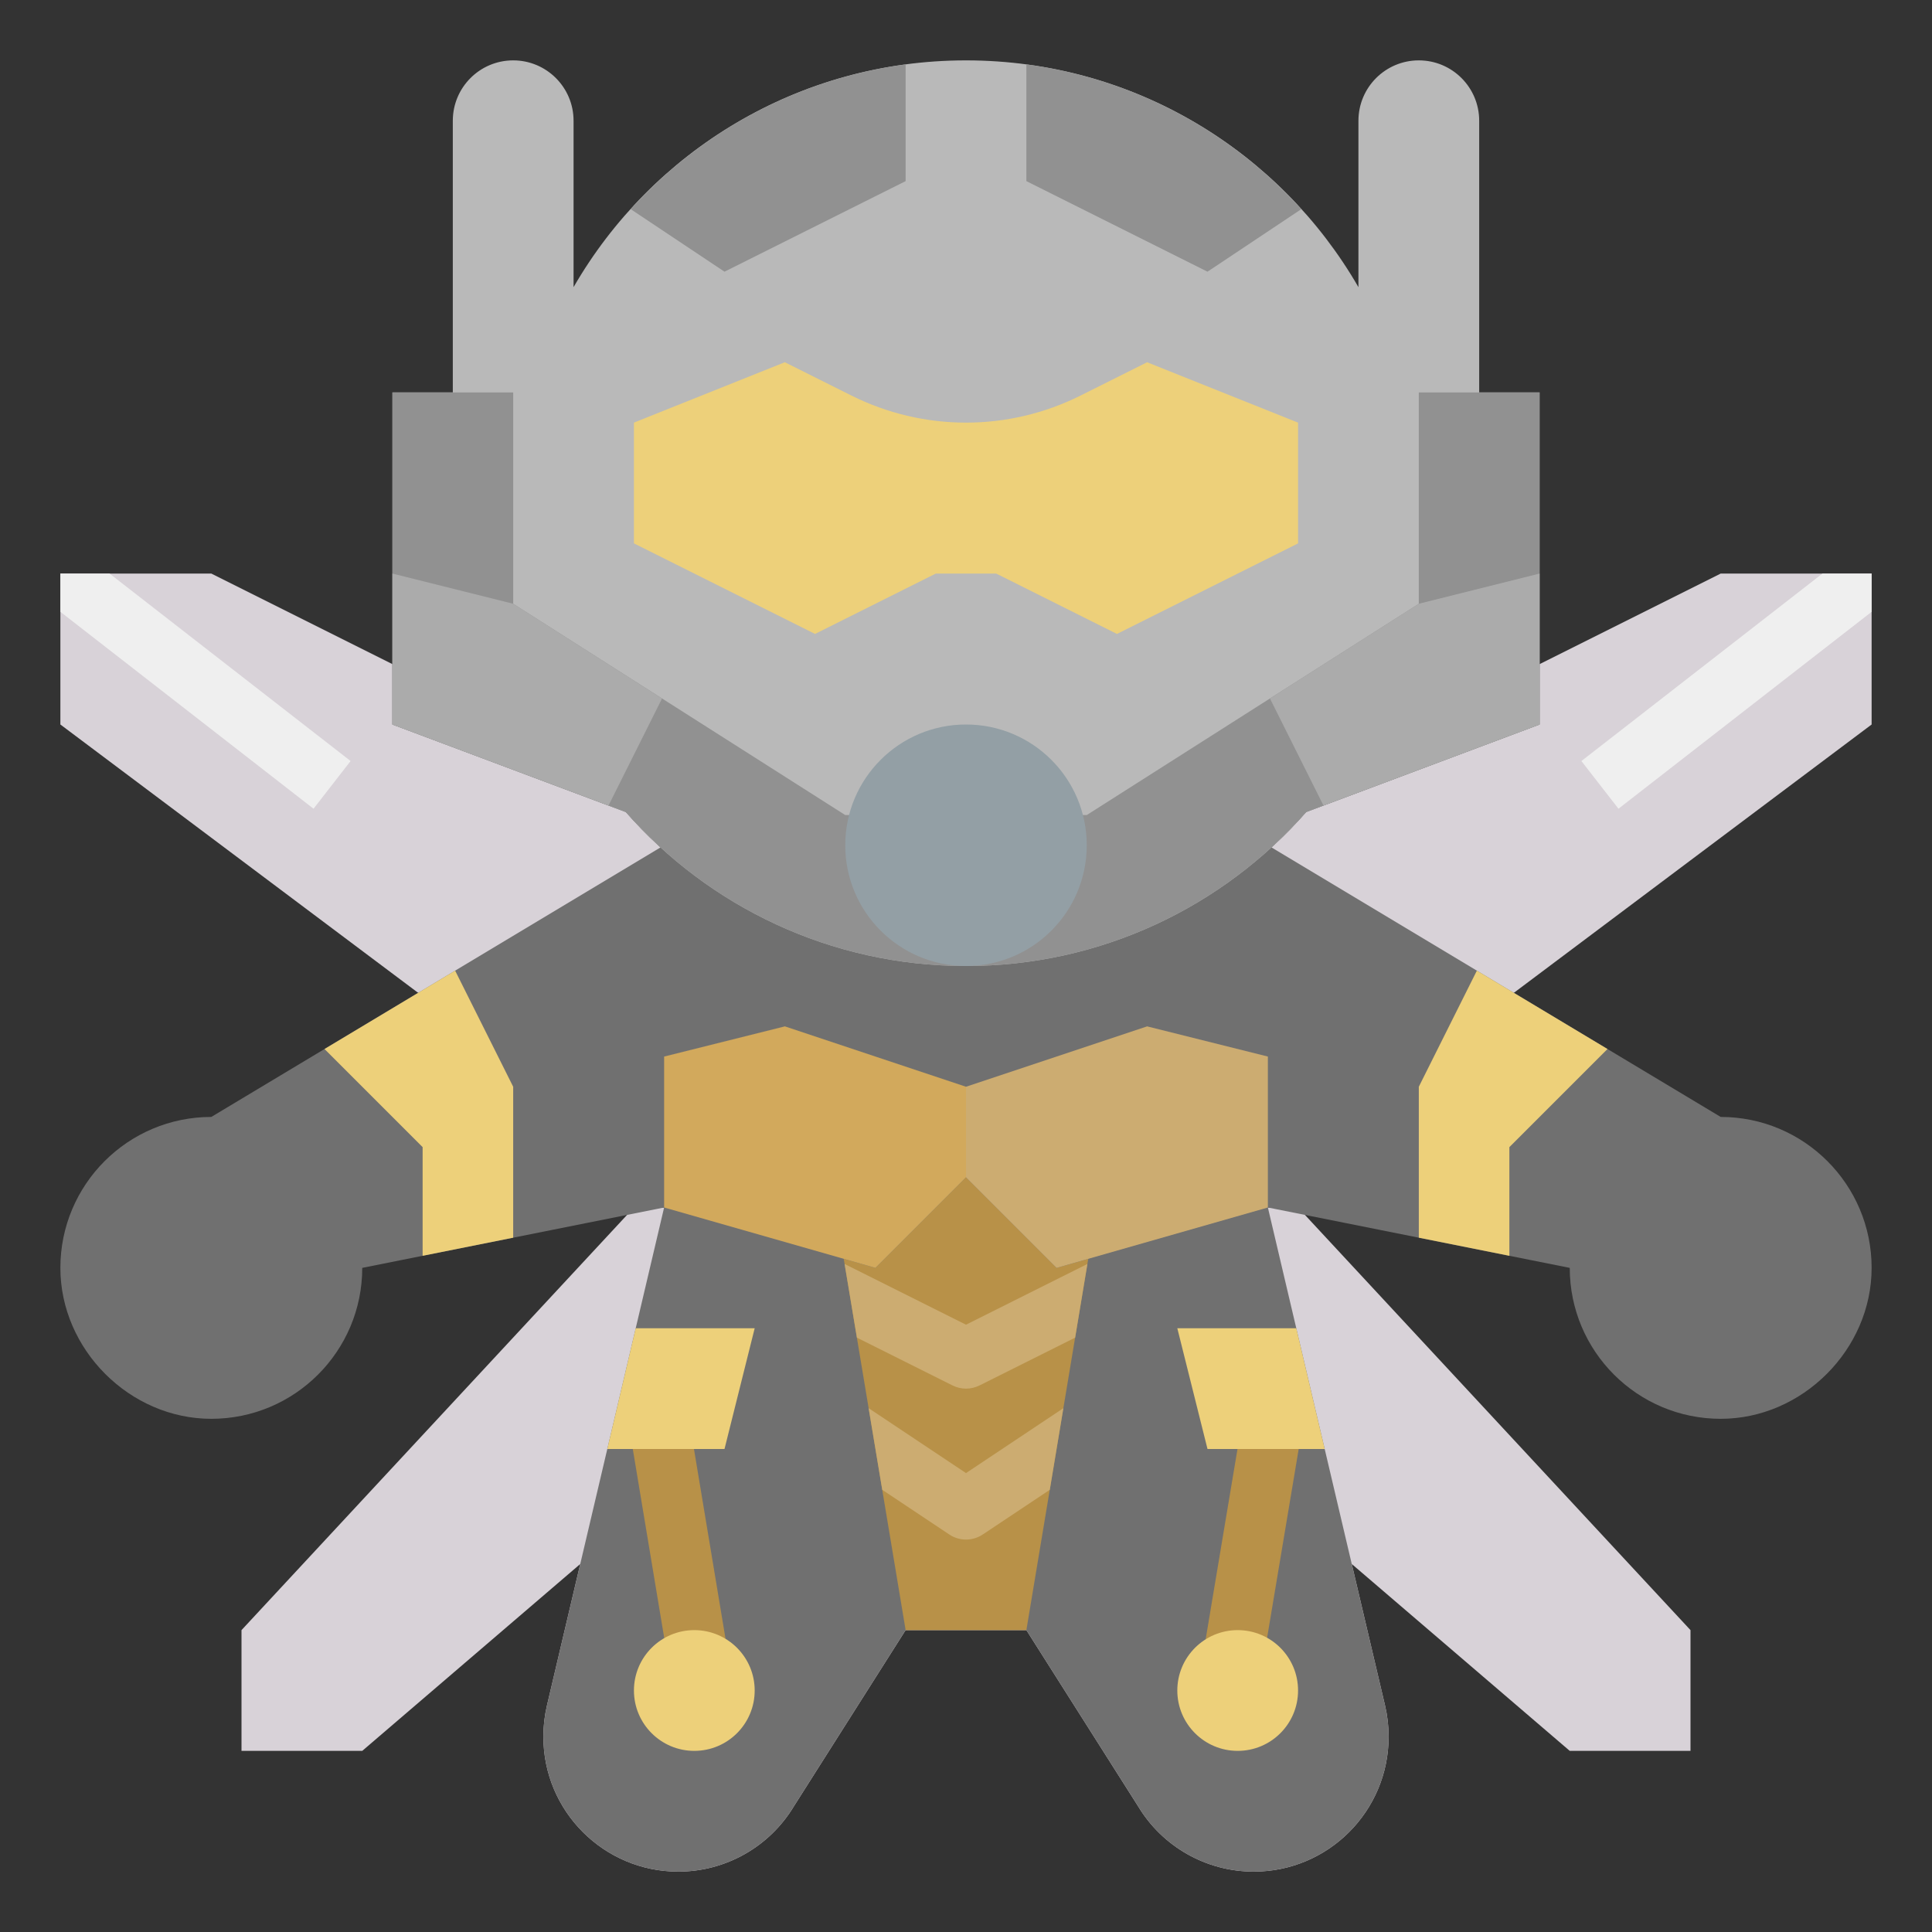 <?xml version="1.0" encoding="iso-8859-1"?>
<!-- Generator: Adobe Illustrator 22.1.0, SVG Export Plug-In . SVG Version: 6.00 Build 0)  -->
<svg xmlns="http://www.w3.org/2000/svg" xmlns:xlink="http://www.w3.org/1999/xlink" version="1.1" id="Layer_3" x="0px" y="0px" viewBox="0 0 64 64" style="enable-background:new 0 0 64 64;" xml:space="preserve" width="512" height="512">
<rect x="0" y="0" width="64" height="64" fill="#333333" stroke="none"/>
<g>
	<path style="fill:#D8D2D8;" d="M43,40l13,14v4h-4c0,0-7.221-6.189-7.221-6.19l1.102,4.685C45.96,56.831,46,57.174,46,57.519v0.012   C46,59.999,43.999,62,41.531,62h0c-1.57,0-3.025-0.824-3.833-2.17L34,54h-4l-3.698,5.83C25.494,61.176,24.039,62,22.469,62h0   C20.001,62,18,59.999,18,57.531v-0.012c0-0.345,0.04-0.688,0.119-1.024l1.102-4.685L12,58H8v-4l13-14"/>
	<path style="fill:#D8D2D8;" d="M50,33l12-9v-5h-5l-6,3v2l-7.73,2.899l0,0C40.521,30.026,36.491,32,32,32s-8.521-1.974-11.27-5.101   L13,24v-2l-6-3H2v5l12,9"/>
	<path style="fill:#707070;" d="M42,28l15,9c2.761,0,5,2.238,5,5c0,2.703-2.297,5.001-5,5c-2.761,0-5-2.239-5-5l-10-2l3.881,16.495   C45.96,56.831,46,57.174,46,57.519v0.012C46,59.999,43.999,62,41.531,62h0c-1.57,0-3.025-0.824-3.833-2.17L34,54h-4l-3.698,5.83   C25.494,61.176,24.039,62,22.469,62h0C20.001,62,18,59.999,18,57.531v-0.012c0-0.345,0.04-0.688,0.119-1.024L22,40l-10,2   c0,2.761-2.238,5-5,5C4.297,47,2,44.703,2,42c0-2.761,2.239-5,5-5l15-9"/>
	<path style="fill:#B9B9B9;" d="M15,13h-2v11l7.73,2.899C23.479,30.026,27.509,32,32,32s8.521-1.974,11.27-5.101l0,0L51,24V13h-2V4   c0-1.105-0.895-2-2-2h0c-1.105,0-2,0.895-2,2v5.513l0,0C42.409,5.022,37.557,2,32,2c-5.557,0-10.409,3.022-13,7.512l0,0V4   c0-1.105-0.895-2-2-2h0c-1.105,0-2,0.895-2,2V13z"/>
	<path style="fill:#919191;" d="M36,27l11-7v-7h4v11l-7.73,2.899l0,0C40.521,30.026,36.491,32,32,32s-8.521-1.974-11.27-5.101L13,24   V13h4v7l11,7"/>
	<polygon style="fill:#ABABAB;" points="17,20 13,19 13,24 20.158,26.684 21.931,23.138  "/>
	<polygon style="fill:#ABABAB;" points="47,20 51,19 51,24 43.842,26.684 42.069,23.138  "/>
	<polygon style="fill:#EDD07A;" points="14,38 14,41.6 17,41 17,36 15.077,32.154 10.75,34.75  "/>
	<polygon style="fill:#EDD07A;" points="50,38 50,41.6 47,41 47,36 48.923,32.154 53.25,34.75  "/>
	<polyline style="fill:#B89148;" points="34,54 36.05,41.7 35,42 32,39 29,42 27.95,41.7 30,54  "/>
	<polygon style="fill:#CCAC71;" points="38,34 42,35 42,40 35,42 32,39 32,36  "/>
	<polygon style="fill:#D2A95C;" points="26,34 22,35 22,40 29,42 32,39 32,36  "/>
	<circle style="fill:#939FA5;" cx="32" cy="28" r="4"/>
	<path style="fill:#919191;" d="M30,2.134c-3.596,0.479-6.785,2.236-9.107,4.795L24,9l6-3V2.134z"/>
	<path style="fill:#919191;" d="M43.107,6.929C40.785,4.37,37.596,2.613,34,2.134V6l6,3L43.107,6.929z"/>
	<path style="fill:#EDD07A;" d="M33,19l4,2l6-3v-4l-5-2l-2.211,1.106C34.612,13.694,33.315,14,32,14h0   c-1.315,0-2.612-0.306-3.789-0.894L26,12l-5,2v4l6,3l4-2H33z"/>
	<g>
		
			<rect x="21.57" y="46.613" transform="matrix(0.986 -0.164 0.164 0.986 -8.145 4.409)" style="fill:#B89148;" width="2" height="9.616"/>
	</g>
	<g>
		
			<rect x="36.718" y="50.339" transform="matrix(0.165 -0.986 0.986 0.165 -16.016 83.769)" style="fill:#B89148;" width="9.45" height="2"/>
	</g>
	<path style="fill:#CCAC71;" d="M36.021,41.871L32,43.882l-4.021-2.011c0.011,0.067,0.271,1.624,0.407,2.44l3.168,1.584   C31.693,45.965,31.847,46,32,46s0.307-0.035,0.447-0.105l3.168-1.584L36.021,41.871z"/>
	<path style="fill:#CCAC71;" d="M35.225,46.648L32,48.798l-3.225-2.15c0.217,1.3,0.239,1.433,0.451,2.704l2.22,1.48   C31.613,50.944,31.807,51,32,51s0.387-0.056,0.555-0.168l2.22-1.48L35.225,46.648z"/>
	<polygon style="fill:#EFEFEF;" points="10.386,26.79 11.614,25.21 3.629,19 2,19 2,20.267  "/>
	<polygon style="fill:#EFEFEF;" points="52.386,25.21 53.614,26.79 62,20.267 62,19 60.371,19  "/>
	<polygon style="fill:#EDD07A;" points="20.118,48 24,48 25,44 21.059,44  "/>
	<polygon style="fill:#EDD07A;" points="42.941,44 39,44 40,48 43.882,48  "/>
	<circle style="fill:#EDD07A;" cx="23" cy="56" r="2"/>
	<circle style="fill:#EDD07A;" cx="41" cy="56" r="2"/>
</g>
</svg>
